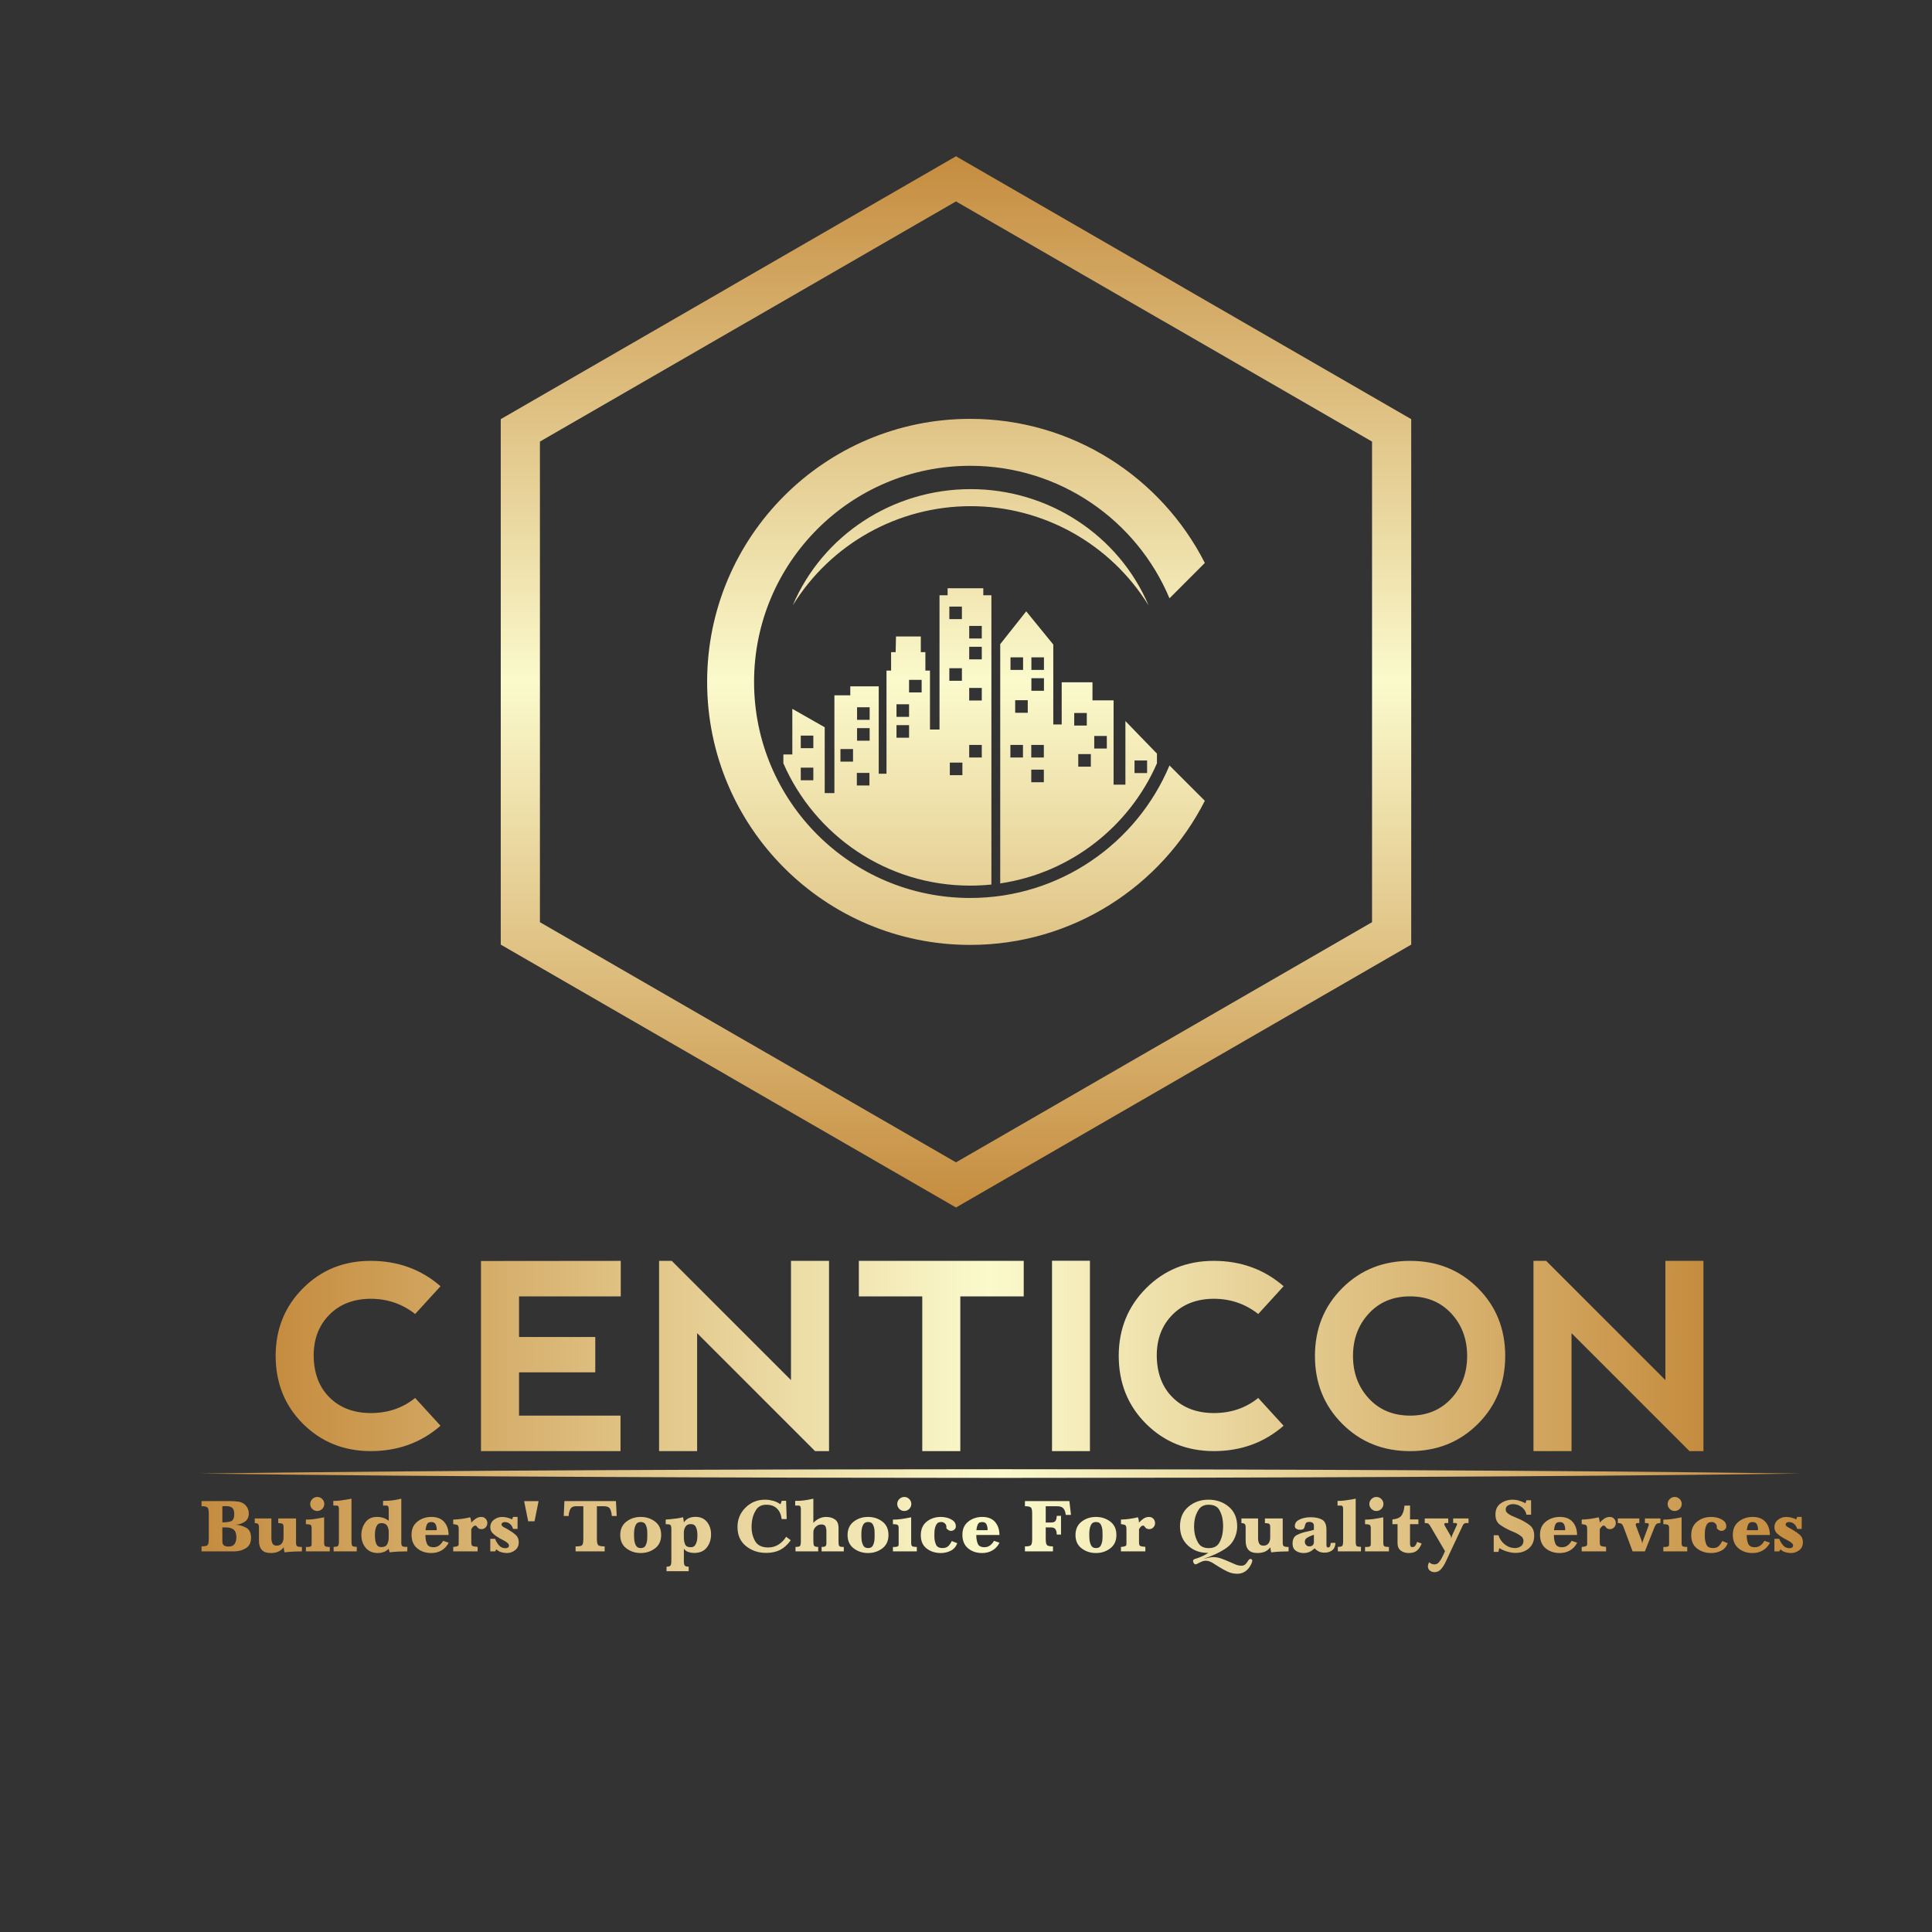 <?xml version="1.0" encoding="utf-8"?>
<!-- Generator: Adobe Illustrator 25.0.0, SVG Export Plug-In . SVG Version: 6.00 Build 0)  -->
<svg version="1.1" id="Layer_1" xmlns="http://www.w3.org/2000/svg" xmlns:xlink="http://www.w3.org/1999/xlink" x="0px" y="0px"
	 viewBox="0 0 2000 2000" style="enable-background:new 0 0 2000 2000;" xml:space="preserve">
<rect x="0" y="0" width="2000" height="2000" fill="#333333" stroke="none"/>
<style type="text/css">
	.st0{clip-path:url(#SVGID_2_);fill:url(#SVGID_3_);}
	.st1{fill:url(#SVGID_4_);}
	.st2{fill:url(#SVGID_5_);}
	.st3{fill:url(#SVGID_6_);}
</style>
<g>
	<g>
		<defs>
			<path id="SVGID_1_" d="M1204.98,332.84L989.63,208.51L774.28,332.84h-0.08L558.93,457.12v248.76v248.77l215.27,124.28h0.08
				l215.35,124.33l215.35-124.33h0.08l215.27-124.28V705.89V457.12l-215.27-124.29H1204.98z M841.96,761.49v13.02h-13.01v-13.02
				H841.96z M900.25,732.16v13.01h-13.02v-13.01H900.25z M900.25,753.77v13.02h-13.02v-13.02H900.25z M883.05,775.39v13.02h-13.02
				v-13.02H883.05z M900.03,800.1v13.01h-13.02V800.1H900.03z M941.06,742.08h-13.01v-13.02h13.01V742.08z M941.06,763.7h-13.01
				v-13.02h13.01V763.7z M954.08,716.82h-13.02V703.8h13.02V716.82z M1016.34,660.96h-13.02v-13.02h13.02V660.96z M995.77,640.93
				h-13.02v-13.01h13.02V640.93z M1016.34,682.58h-13.02v-13.01h13.02V682.58z M995.77,704.75h-13.02v-13.01h13.02V704.75z
				 M1016.34,725.16h-13.02v-13.02h13.02V725.16z M1016.34,784.17h-13.02v-13.02h13.02V784.17z M996.27,802.47h-13.02v-13.02h13.02
				V802.47z M841.96,794.69v13.02h-13.01v-13.02H841.96z M810.94,790.2c32.54,74.51,106.86,126.6,193.36,126.6
				c7.43,0,14.76-0.39,21.99-1.14V792.54v-55.75V616.22h-8.38v-7.28h-36.95v7.28h-8.38V755.2h-9.88v-61.03h-4.74v-19.08h-4.74
				v-16.21h-25.7l-0.33,16.21h-4.74v19.08h-4.74v106.77h-8.05V710.5h-29.45v9.27h-16.44v101.25h-10.03v-68.16l-33.53-19.08v47.21
				h-9.27V790.2z M1197.67,893.25c-0.88,0.33-1.76,0.65-2.64,0.97C1195.91,893.89,1196.79,893.58,1197.67,893.25z M820.64,626.7
				c39.44-63.84,109.13-102.72,184.17-102.72c75.04,0,144.73,38.87,184.18,102.72c-31-72.89-103.64-120.36-184.18-120.36
				C924.27,506.34,851.63,553.81,820.64,626.7z M1067.69,715.12V702.1h13.01v13.02H1067.69z M1059.09,693.5h-13.03v-13.02h13.03
				V693.5z M1050.92,737.84v-13.01h13.01v13.01H1050.92z M1112.03,751.07v-13.01h13.01v13.01H1112.03z M1132.76,774.9v-13.02h13.01
				v13.02H1132.76z M1116.22,793.65v-13.02h13.01v13.02H1116.22z M1067.57,784.17v-13.02h13.02v13.02H1067.57z M1045.96,784.17
				v-13.02h13.01v13.02H1045.96z M1174.45,800.27v-13.01h13.02v13.01H1174.45z M1067.57,809.76v-13.02h13.02v13.02H1067.57z
				 M1067.69,693.5v-13.02h13.01v13.02H1067.69z M1035.42,914.51c72.93-10.78,133.69-58.9,162.25-124.32v-10.05l-32.65-33.7v65.84
				h-12.24v-87.25h-21.85v-18.75h-31.86v43.68h-8.71v-82.73l-28.02-34.4l-26.91,33.97v69.99v55.75V914.51z M1210.66,619.37
				l36.58-36.6c-44.95-88.51-136.86-149.17-242.94-149.17c-150.38,0-272.28,121.91-272.28,272.28
				c0,150.38,121.91,272.28,272.28,272.28c106.08,0,197.99-60.65,242.94-149.18l-36.58-36.58
				c-33.83,80.58-113.48,137.18-206.35,137.18c-123.54,0-223.7-100.15-223.7-223.69c0-123.54,100.15-223.69,223.7-223.69
				C1097.18,482.19,1176.83,538.79,1210.66,619.37z M999.77,167.63l225.49,130.19l-0.02,0.03L1450.67,428l10.22,5.9v11.61v260.37
				v260.38v11.61l-10.22,5.9l-225.43,130.15l0.02,0.03l-225.49,130.19l-10.14,5.86l-10.14-5.86L754,1113.96l0.02-0.03L528.59,983.77
				l-10.22-5.9v-11.61V705.89V445.51V433.9l10.22-5.9l225.43-130.15l-0.02-0.03l225.49-130.19l10.14-5.86L999.77,167.63z"/>
		</defs>
		<clipPath id="SVGID_2_">
			<use xlink:href="#SVGID_1_"  style="overflow:visible;"/>
		</clipPath>
		<linearGradient id="SVGID_3_" gradientUnits="userSpaceOnUse" x1="989.63" y1="161.774" x2="989.63" y2="1250">
			<stop  offset="0" style="stop-color:#C58C3F"/>
			<stop  offset="0.5" style="stop-color:#FBFACC"/>
			<stop  offset="1" style="stop-color:#C58C3E"/>
		</linearGradient>
		<rect x="518.37" y="161.77" class="st0" width="942.53" height="1088.23"/>
	</g>
	<linearGradient id="SVGID_4_" gradientUnits="userSpaceOnUse" x1="285.344" y1="1403.661" x2="1763.401" y2="1403.661">
		<stop  offset="0" style="stop-color:#C58C3F"/>
		<stop  offset="0.5" style="stop-color:#FBFACC"/>
		<stop  offset="1" style="stop-color:#C58C3E"/>
	</linearGradient>
	<path class="st1" d="M313.64,1473.91c-18.86-18.78-28.3-42.3-28.3-70.58c0.09-27.66,9.54-50.92,28.36-69.79
		c18.82-18.86,42.15-28.3,69.98-28.3c28.1,0,52.21,8.75,72.35,26.26l-26.26,28.75c-13.39-10.5-28.75-15.76-46.09-15.76
		c-17.68,0.09-31.93,5.6-42.74,16.54c-10.81,10.94-16.22,24.95-16.22,42.02c0.09,18.3,5.56,32.83,16.41,43.59
		c10.85,10.77,25.12,16.15,42.8,16.15c17.68,0,32.96-5.21,45.82-15.62l26.26,28.76c-20.05,17.51-44.16,26.26-72.35,26.26
		C355.85,1502.12,332.5,1492.68,313.64,1473.91z M497.92,1502.2v-196.82l144.69-0.13v36.76h-105.3v42.02h78.91v36.63h-78.91v44.77
		h105.04v36.76H497.92z M682.27,1502.2v-196.95h13.13l123.42,123.42v-123.42h39.39v196.95h-14.44l-122.11-122.11v122.11H682.27z
		 M1059.76,1305.25v36.76h-65.65v160.19h-39.39v-160.19h-65.65v-36.76H1059.76z M1089.04,1305.12h39.26v197.08h-39.26V1305.12z
		 M1186.4,1473.91c-18.86-18.78-28.3-42.3-28.3-70.58c0.09-27.66,9.54-50.92,28.36-69.79c18.82-18.86,42.15-28.3,69.98-28.3
		c28.1,0,52.21,8.75,72.35,26.26l-26.26,28.75c-13.39-10.5-28.75-15.76-46.09-15.76c-17.68,0.09-31.93,5.6-42.74,16.54
		c-10.81,10.94-16.22,24.95-16.22,42.02c0.09,18.3,5.56,32.83,16.41,43.59c10.85,10.77,25.12,16.15,42.8,16.15
		c17.68,0,32.96-5.21,45.82-15.62l26.26,28.76c-20.05,17.51-44.16,26.26-72.35,26.26
		C1228.61,1502.12,1205.26,1492.68,1186.4,1473.91z M1389.46,1473.91c-18.82-18.86-28.23-42.26-28.23-70.18
		c0-28.01,9.41-51.42,28.23-70.25c18.82-18.82,42.23-28.23,70.25-28.23c28.01,0,51.42,9.41,70.25,28.23
		c18.82,18.82,28.23,42.24,28.23,70.25c0,28.01-9.41,51.43-28.23,70.25c-18.82,18.82-42.24,28.23-70.25,28.23
		C1431.69,1502.2,1408.27,1492.77,1389.46,1473.91z M1459.83,1465.44c17.42,0,31.6-5.91,42.54-17.73
		c10.94-11.82,16.41-26.48,16.41-43.99c0-17.51-5.47-32.17-16.41-43.99c-10.94-11.82-25.21-17.73-42.8-17.73
		c-17.42,0-31.6,5.91-42.54,17.73c-10.94,11.82-16.41,26.48-16.41,43.99c0,17.51,5.47,32.17,16.41,43.99
		C1427.97,1459.53,1442.24,1465.44,1459.83,1465.44z M1587.46,1502.2v-196.95h13.13l123.42,123.42v-123.42h39.39v196.95h-14.44
		l-122.11-122.11v122.11H1587.46z"/>
	<linearGradient id="SVGID_5_" gradientUnits="userSpaceOnUse" x1="208.64" y1="1589.399" x2="1866.355" y2="1589.399">
		<stop  offset="0" style="stop-color:#C58C3F"/>
		<stop  offset="0.5" style="stop-color:#FBFACC"/>
		<stop  offset="1" style="stop-color:#C58C3E"/>
	</linearGradient>
	<path class="st2" d="M243.35,1578.36c4.32,0.26,8.15,1.31,11.5,3.16c3.35,1.85,5.03,5.29,5.03,10.33c0,5.04-1.78,8.66-5.34,10.84
		c-3.56,2.18-7.58,3.28-12.05,3.28h-33.85v-5.23c3.38,0.05,5.47-0.39,6.28-1.33c0.81-0.94,1.21-3.04,1.21-6.32v-26.13
		c0-3.22-0.4-5.32-1.21-6.28c-0.81-0.96-2.9-1.44-6.28-1.44v-5.3h28.55h2.03c0.62,0.05,1.25,0.08,1.87,0.08s1.27,0.03,1.95,0.08
		c1.25,0.05,2.51,0.18,3.78,0.39c1.27,0.21,2.48,0.57,3.63,1.09c2.13,0.94,3.85,2.42,5.15,4.45c1.3,2.03,1.95,4.21,1.95,6.55
		c0,4.06-1.47,7.02-4.41,8.89c-2.94,1.87-6.2,2.86-9.79,2.96V1578.36z M239.02,1574.85c2.31-0.78,3.47-3.3,3.47-7.57
		c0-2.91-0.65-4.99-1.95-6.24c-1.3-1.25-3.38-1.87-6.24-1.87c-0.36,0-0.72,0-1.05,0c-0.34,0-0.66,0-0.97,0
		c-0.36,0-0.72,0.01-1.05,0.04c-0.34,0.03-0.69,0.04-1.05,0.04v16.69C233.76,1576,236.71,1575.63,239.02,1574.85z M230.17,1595.37
		c0,2.13,0.55,3.6,1.64,4.41c1.09,0.81,2.68,1.21,4.76,1.21c3.02,0,5.12-0.91,6.32-2.74c1.2-1.83,1.79-4.1,1.79-6.81
		c0-3.76-0.92-6.41-2.77-7.95c-1.85-1.54-4.56-2.31-8.15-2.31h-3.59V1595.37z M303.53,1606.21c-2.99,0.16-5.97,0.42-8.93,0.78
		c-0.16-0.47-0.27-0.91-0.35-1.33c-0.08-0.42-0.17-0.83-0.27-1.25c-0.05-0.42-0.1-0.84-0.16-1.29c-0.05-0.44-0.08-0.9-0.08-1.37
		c-1.77,2.18-3.74,3.72-5.93,4.6c-2.18,0.88-4.65,1.33-7.41,1.33c-4.32,0-7.45-1.08-9.4-3.24c-1.95-2.16-2.92-5.34-2.92-9.55v-13.96
		c0-1.61-0.31-2.72-0.94-3.31s-1.77-0.9-3.43-0.9v-4.84h17.24v20.26c0,0.21,0,0.38,0,0.51c0,0.13,0,0.25,0,0.35
		c0.05,1.77,0.44,3.39,1.17,4.85c0.73,1.46,2.16,2.19,4.29,2.19c2.44,0,4.24-0.81,5.38-2.42c1.14-1.61,1.72-3.54,1.72-5.77v-11.23
		c0-1.87-0.48-2.99-1.44-3.35c-0.96-0.36-2.3-0.55-4.02-0.55v-4.84h18.41v25.18c0,1.88,0.39,3.06,1.17,3.56
		c0.78,0.49,1.92,0.74,3.43,0.74h1.48v4.6C309.52,1605.97,306.52,1606.05,303.53,1606.21z M335.54,1570.64v26.52
		c0,1.87,0.35,3.03,1.05,3.47c0.7,0.44,1.94,0.69,3.71,0.74h1.09v4.6h-24.73v-4.6h0.94c0.1,0.05,0.21,0.08,0.31,0.08
		c0.1,0,0.21,0,0.31,0c0.1,0,0.23,0,0.39,0c0.16,0,0.29-0.03,0.39-0.08c0.88,0,1.7-0.16,2.46-0.47c0.75-0.31,1.13-1.02,1.13-2.11
		v-16.83c0-2.09-0.53-3.3-1.6-3.64c-1.07-0.34-2.51-0.51-4.33-0.51v-4.76c1.35,0.05,2.7,0.03,4.06-0.08c1.35-0.1,2.7-0.23,4.06-0.39
		c1.82-0.26,3.63-0.55,5.42-0.86c1.79-0.31,3.57-0.65,5.34-1.01V1570.64z M323.3,1562.06c-1.46-1.46-2.18-3.17-2.18-5.15
		c0-1.98,0.73-3.68,2.18-5.11c1.46-1.43,3.17-2.15,5.15-2.15c1.98,0,3.68,0.72,5.11,2.15c1.43,1.43,2.15,3.13,2.15,5.11
		c0,1.95-0.72,3.65-2.15,5.09c-1.43,1.44-3.13,2.16-5.11,2.16C326.47,1564.22,324.75,1563.52,323.3,1562.06z M369.32,1605.97h-23.95
		v-4.68c2.29,0.05,3.77-0.26,4.45-0.94c0.68-0.67,1.01-2.13,1.01-4.37v-0.47v-31.98v-1.4c0-0.05,0-0.1,0-0.16
		c0-0.83-0.14-1.61-0.43-2.34c-0.29-0.73-0.98-1.09-2.07-1.09h-3.28v-4.84c2.39,0.05,4.76-0.06,7.1-0.35
		c2.34-0.29,4.68-0.64,7.02-1.05c0.78-0.16,1.56-0.3,2.34-0.43c0.78-0.13,1.56-0.27,2.34-0.43v44c0,2.6,0.29,4.22,0.86,4.87
		c0.57,0.65,2.11,0.97,4.6,0.97V1605.97z M421.66,1605.97h-0.7l-8.97,0.23c-0.73,0.05-1.44,0.1-2.15,0.16s-1.42,0.1-2.15,0.16
		c-0.73,0.05-1.44,0.12-2.15,0.2c-0.7,0.08-1.42,0.17-2.15,0.27c-0.1-0.31-0.21-0.61-0.31-0.9c-0.1-0.29-0.21-0.61-0.31-0.98
		c-0.05-0.31-0.12-0.62-0.19-0.94c-0.08-0.31-0.14-0.62-0.19-0.94c-1.46,1.56-3.17,2.69-5.15,3.39c-1.98,0.7-4.03,1.05-6.16,1.05
		c-5.36,0-9.53-1.79-12.52-5.38c-2.99-3.59-4.48-7.98-4.48-13.18c0-4.89,1.36-9.24,4.09-13.07s6.77-5.73,12.13-5.73
		c2.24,0,4.38,0.33,6.44,0.98c2.05,0.65,3.94,1.68,5.66,3.08v-10.45v-1.48c0-0.05,0-0.1,0-0.16c0-0.94-0.14-1.79-0.43-2.57
		c-0.29-0.78-0.98-1.17-2.07-1.17h-3.35v-4.84c3.22,0.05,6.41-0.12,9.55-0.51c3.15-0.39,6.25-0.98,9.32-1.76v45.63
		c0,1.87,0.38,3.05,1.13,3.55c0.75,0.49,1.88,0.74,3.39,0.74l1.72-0.08V1605.97z M402.39,1591.47v-5.85c0-2.39-0.56-4.47-1.68-6.24
		c-1.12-1.77-3.06-2.65-5.81-2.65c-2.18,0-3.74,0.81-4.68,2.42c-0.94,1.61-1.53,3.38-1.79,5.3c-0.16,0.78-0.25,1.55-0.27,2.3
		c-0.03,0.75-0.04,1.44-0.04,2.07c0,0.68,0.01,1.42,0.04,2.22c0.03,0.81,0.09,1.62,0.2,2.46c0.21,2.03,0.75,3.88,1.64,5.54
		c0.88,1.67,2.47,2.5,4.76,2.5c3.12,0,5.17-1.03,6.16-3.08c0.99-2.05,1.48-4.35,1.48-6.9V1591.47z M458.71,1595.05l5.77,1.95
		c-1.82,3.54-4.29,6.2-7.41,8c-3.12,1.79-6.66,2.69-10.61,2.69c-5.82,0-10.69-1.63-14.59-4.88s-5.85-7.94-5.85-14.08
		c0-5.88,2.04-10.41,6.12-13.61c4.08-3.2,8.9-4.8,14.47-4.8c5.77,0,10.17,1.72,13.18,5.15c3.02,3.43,4.55,7.96,4.6,13.57h-23.95
		c0,0.26,0,0.49,0,0.7s0,0.41,0,0.62c0.05,2.84,0.57,5.44,1.56,7.79c0.99,2.35,3.28,3.53,6.86,3.53c2.24,0,4.19-0.64,5.85-1.91
		c1.66-1.27,2.99-2.82,3.98-4.64V1595.05z M452,1583.9c0-0.05,0.03-0.1,0.08-0.16c0-0.1,0-0.18,0-0.23c0-0.05,0-0.1,0-0.16
		c0-0.1,0-0.21,0-0.31c0-0.1,0-0.21,0-0.31c-0.05-1.77-0.46-3.39-1.21-4.88c-0.75-1.48-2.2-2.22-4.33-2.22
		c-2.29,0-3.78,0.75-4.48,2.24c-0.7,1.49-1.16,3.12-1.37,4.87c-0.05,0.26-0.09,0.49-0.12,0.7c-0.03,0.21-0.04,0.41-0.04,0.62H452
		C452,1584.01,452,1583.95,452,1583.9z M486.71,1570.64c0.36,0.88,0.64,1.79,0.82,2.73c0.18,0.94,0.3,1.87,0.35,2.81
		c1.3-1.51,2.83-2.86,4.6-4.06c1.77-1.2,3.69-1.79,5.77-1.79c1.82,0,3.31,0.62,4.48,1.87s1.75,2.76,1.75,4.52
		c0,1.61-0.52,3.02-1.56,4.21c-1.04,1.2-2.37,1.87-3.98,2.03c-0.16,0-0.3,0-0.43,0c-0.13,0-0.27,0-0.43,0
		c-0.68-0.05-1.34-0.2-1.99-0.43c-0.65-0.23-1.18-0.64-1.6-1.21c-0.1-0.1-0.19-0.22-0.27-0.35c-0.08-0.13-0.17-0.25-0.27-0.35
		c-0.26-0.31-0.53-0.61-0.82-0.9c-0.29-0.29-0.64-0.43-1.05-0.43c-0.73,0-1.39,0.27-1.99,0.82c-0.6,0.55-1.11,1.16-1.52,1.83
		c-0.16,0.21-0.29,0.4-0.39,0.58c-0.1,0.18-0.21,0.38-0.31,0.59v13.57c0,2.03,0.39,3.24,1.17,3.63c0.78,0.39,1.74,0.64,2.89,0.74
		c0.05,0,0.1,0,0.16,0c0.42,0,0.82,0.03,1.21,0.08c0.39,0.05,0.77,0.13,1.13,0.23v4.6h-25.27v-4.6c0.26,0,0.52-0.03,0.78-0.08
		c0.26-0.05,0.55-0.08,0.86-0.08c0.1,0,0.19-0.01,0.27-0.04c0.08-0.03,0.17-0.04,0.27-0.04c0.88-0.1,1.69-0.33,2.42-0.66
		c0.73-0.34,1.09-1.06,1.09-2.15v-0.16v-1.88v-13.3c0-2.14-0.34-3.47-1.01-3.99c-0.68-0.52-1.82-0.86-3.43-1.02
		c-0.21-0.05-0.42-0.09-0.62-0.12c-0.21-0.03-0.42-0.04-0.62-0.04v-4.77c2.96-0.05,5.91-0.29,8.85-0.7c2.94-0.42,5.84-0.96,8.7-1.64
		V1570.64z M535.77,1582.73h-4.68c-0.52-2.03-1.53-3.72-3.04-5.07c-1.51-1.35-3.38-2.03-5.62-2.03c-0.16,0-0.33,0.01-0.51,0.04
		c-0.18,0.03-0.35,0.07-0.51,0.12c-0.57,0.16-1.09,0.42-1.56,0.78c-0.47,0.36-0.7,0.86-0.7,1.48c0,0.73,0.29,1.34,0.86,1.83
		c0.57,0.5,1.2,0.92,1.87,1.29c0.31,0.16,0.61,0.3,0.9,0.43c0.29,0.13,0.56,0.27,0.82,0.43c0.26,0.16,0.52,0.31,0.78,0.47
		c0.26,0.16,0.52,0.29,0.78,0.39c0.26,0.21,0.55,0.39,0.86,0.55s0.62,0.34,0.94,0.55c2.5,1.4,4.8,3.04,6.9,4.91s3.16,4.45,3.16,7.72
		c0,3.33-1.18,5.97-3.55,7.92c-2.37,1.95-5.14,3-8.31,3.16c-2.08,0-4.11-0.27-6.08-0.82c-1.98-0.55-3.72-1.55-5.23-3l-1.33,2.11
		h-4.99v-13.03h4.99c0.88,2.45,2.2,4.68,3.94,6.71c1.74,2.03,4.02,3.04,6.83,3.04c0.88,0,1.7-0.22,2.46-0.66
		c0.75-0.44,1.13-1.16,1.13-2.14c0-0.78-0.35-1.52-1.05-2.22c-0.7-0.7-1.6-1.39-2.69-2.07c-0.83-0.52-1.77-1.04-2.81-1.56
		c-1.04-0.52-2.08-1.07-3.12-1.64c-2.44-1.35-4.67-2.92-6.67-4.72c-2-1.79-3-4.04-3-6.75c0-3.22,1.26-5.8,3.78-7.72
		c2.52-1.92,5.29-2.89,8.31-2.89c1.82,0,3.63,0.22,5.42,0.66c1.79,0.44,3.5,1.05,5.11,1.83l0.94-2.57h4.68V1582.73z M546.77,1574.85
		l-4.21-20.9h14.98l-4.21,20.9H546.77z M638.42,1569.31h-5.07c-0.21-2.86-0.79-5.25-1.75-7.18c-0.96-1.92-3.13-2.89-6.51-2.89h-7.18
		v33.79c0,3.53,0.47,5.71,1.4,6.54c0.94,0.83,3.15,1.25,6.63,1.25v5.15h-30.11v-5.15c3.54,0.05,5.76-0.34,6.67-1.17
		c0.91-0.83,1.36-2.99,1.36-6.47v-33.93h-7.96c-2.7,0.05-4.52,1.01-5.46,2.86c-0.94,1.86-1.51,3.9-1.72,6.12
		c0,0.21-0.01,0.4-0.04,0.58c-0.03,0.18-0.04,0.37-0.04,0.58l-5.07-0.08l0.7-15.37h53.35L638.42,1569.31z M684.44,1588.97
		c0,6.03-2.12,10.66-6.36,13.88c-4.24,3.22-9.17,4.84-14.78,4.84c-5.62,0-10.56-1.6-14.82-4.8c-4.26-3.2-6.4-7.79-6.4-13.77
		c0-6.03,2.11-10.67,6.32-13.92c4.21-3.25,9.15-4.88,14.82-4.88c5.72,0,10.69,1.6,14.9,4.8c4.21,3.2,6.32,7.84,6.32,13.92V1588.97z
		 M670.04,1586.44c-0.03-0.86-0.07-1.73-0.12-2.61c-0.21-2.08-0.77-3.98-1.68-5.69c-0.91-1.72-2.54-2.57-4.88-2.57
		c-2.39,0-4.07,0.88-5.03,2.65c-0.96,1.77-1.55,3.72-1.75,5.85c-0.1,0.83-0.17,1.65-0.19,2.46c-0.03,0.81-0.04,1.57-0.04,2.3
		c0,0.73,0.01,1.55,0.04,2.46c0.03,0.91,0.09,1.81,0.19,2.69c0.21,2.13,0.78,4.09,1.72,5.89s2.63,2.69,5.07,2.69
		c2.39,0,4.03-0.88,4.91-2.65c0.88-1.77,1.43-3.69,1.64-5.77c0.05-0.78,0.09-1.53,0.12-2.26c0.03-0.73,0.04-1.43,0.04-2.11v-1.01
		C670.08,1588.06,670.07,1587.29,670.04,1586.44z M707.06,1570.56c0.1,0.36,0.18,0.69,0.23,0.98c0.05,0.29,0.1,0.58,0.16,0.9
		c0.16,0.57,0.27,1.16,0.35,1.75c0.08,0.6,0.12,1.21,0.12,1.83c1.46-2.13,3.2-3.63,5.23-4.48c2.03-0.86,4.29-1.29,6.79-1.29
		c5.2,0,9.19,1.77,11.97,5.3c2.78,3.54,4.17,7.8,4.17,12.79c0,5.36-1.47,9.91-4.41,13.65c-2.94,3.74-7.29,5.62-13.06,5.62
		c-0.1,0-0.19,0-0.27,0s-0.17,0-0.27,0c-1.92-0.05-3.8-0.39-5.62-1.01c-1.82-0.62-3.33-1.74-4.52-3.35v12.79
		c0,2.24,0.29,3.76,0.86,4.56c0.57,0.81,1.95,1.21,4.13,1.21v4.68h-22.93v-4.68c2.24,0,3.63-0.43,4.17-1.29
		c0.55-0.86,0.82-2.35,0.82-4.49v-33.23c0-2.39-0.4-3.82-1.21-4.29c-0.81-0.47-2.35-0.7-4.64-0.7v-4.76
		c0.78-0.05,1.57-0.12,2.38-0.2c0.81-0.08,1.6-0.14,2.38-0.19c2.18-0.21,4.38-0.46,6.59-0.74c2.21-0.29,4.41-0.71,6.59-1.29V1570.56
		z M707.91,1586.4v5.15c0,2.6,0.42,4.94,1.25,7.02c0.83,2.08,2.83,3.12,6.01,3.12c2.13,0,3.67-0.79,4.6-2.38
		c0.94-1.59,1.56-3.32,1.87-5.19c0.1-0.78,0.18-1.56,0.23-2.34c0.05-0.78,0.08-1.48,0.08-2.11c0-0.57-0.01-1.14-0.04-1.72
		c-0.03-0.57-0.07-1.17-0.12-1.79c-0.16-2.08-0.69-4-1.6-5.77c-0.91-1.77-2.64-2.65-5.19-2.65c-2.5,0-4.3,0.91-5.42,2.73
		c-1.12,1.82-1.68,3.82-1.68,6.01V1586.4z M814.38,1572.51h-5.23c-0.52-4.63-2.13-8.25-4.84-10.88c-2.7-2.62-6.37-3.94-11-3.94
		c-4.79,0-8.29,1.73-10.53,5.19c-2.24,3.46-3.67,7.27-4.29,11.43c-0.16,1.09-0.27,2.17-0.35,3.24c-0.08,1.07-0.12,2.09-0.12,3.08
		c0,5.67,1.26,10.63,3.78,14.9c2.52,4.26,7.01,6.4,13.46,6.4c4,0,7.58-1.01,10.73-3.04c3.15-2.03,5.76-4.71,7.84-8.03l4.76,3.59
		c-3.28,4.58-6.93,7.9-10.96,9.98c-4.03,2.08-8.88,3.12-14.55,3.12c-8.06,0-15.01-2.35-20.86-7.06c-5.85-4.71-8.77-11.3-8.77-19.77
		c0-7.9,2.77-14.59,8.31-20.05c5.54-5.46,12.23-8.19,20.09-8.19c0.21,0,0.4,0,0.58,0c0.18,0,0.35,0,0.51,0
		c2.65,0.1,5.25,0.52,7.8,1.25c2.55,0.73,4.89,1.87,7.02,3.43c0.36-0.52,0.66-1.08,0.9-1.68c0.23-0.6,0.4-1.21,0.51-1.83l4.6-0.08
		L814.38,1572.51z M847.92,1572.01c2.29-1.12,4.71-1.68,7.25-1.68c3.69,0,6.76,0.87,9.2,2.61c2.44,1.74,3.67,4.62,3.67,8.62v13.96
		c0,2.24,0.18,3.77,0.55,4.6c0.36,0.83,1.66,1.25,3.9,1.25h1.01v4.6H850.5v-4.6c1.72,0.05,2.98-0.16,3.78-0.63
		c0.81-0.47,1.21-1.56,1.21-3.29v-1.88v-10.33c0-1.93-0.3-3.6-0.9-5.01c-0.6-1.41-2.07-2.11-4.41-2.11c-2.13,0-4.03,0.81-5.69,2.42
		c-1.66,1.61-2.5,3.48-2.5,5.62v9.36c0,2.24,0.25,3.77,0.74,4.6c0.49,0.83,1.91,1.25,4.25,1.25v4.6h-23.48v-4.6
		c2.5,0.05,4.04-0.3,4.64-1.05c0.6-0.76,0.9-2.31,0.9-4.65v-31.96v-1.41c0-0.05,0-0.1,0-0.16c0-0.88-0.14-1.71-0.43-2.46
		c-0.29-0.75-1-1.13-2.15-1.13h-3.28v-4.84c3.17,0.05,6.33-0.13,9.48-0.55c3.15-0.42,6.25-0.99,9.32-1.72v25.04
		C843.66,1574.62,845.63,1573.12,847.92,1572.01z M919.76,1588.97c0,6.03-2.12,10.66-6.36,13.88c-4.24,3.22-9.17,4.84-14.78,4.84
		c-5.62,0-10.56-1.6-14.82-4.8c-4.26-3.2-6.4-7.79-6.4-13.77c0-6.03,2.11-10.67,6.32-13.92c4.21-3.25,9.15-4.88,14.82-4.88
		c5.72,0,10.69,1.6,14.9,4.8c4.21,3.2,6.32,7.84,6.32,13.92V1588.97z M905.37,1586.44c-0.03-0.86-0.07-1.73-0.12-2.61
		c-0.21-2.08-0.77-3.98-1.68-5.69c-0.91-1.72-2.54-2.57-4.88-2.57c-2.39,0-4.07,0.88-5.03,2.65c-0.96,1.77-1.55,3.72-1.75,5.85
		c-0.1,0.83-0.17,1.65-0.19,2.46c-0.03,0.81-0.04,1.57-0.04,2.3c0,0.73,0.01,1.55,0.04,2.46c0.03,0.91,0.09,1.81,0.19,2.69
		c0.21,2.13,0.78,4.09,1.72,5.89s2.63,2.69,5.07,2.69c2.39,0,4.03-0.88,4.91-2.65c0.88-1.77,1.43-3.69,1.64-5.77
		c0.05-0.78,0.09-1.53,0.12-2.26c0.03-0.73,0.04-1.43,0.04-2.11v-1.01C905.41,1588.06,905.39,1587.29,905.37,1586.44z
		 M943.24,1570.64v26.52c0,1.87,0.35,3.03,1.05,3.47c0.7,0.44,1.94,0.69,3.71,0.74h1.09v4.6h-24.73v-4.6h0.94
		c0.1,0.05,0.21,0.08,0.31,0.08c0.1,0,0.21,0,0.31,0c0.1,0,0.23,0,0.39,0c0.16,0,0.29-0.03,0.39-0.08c0.88,0,1.7-0.16,2.46-0.47
		c0.75-0.31,1.13-1.02,1.13-2.11v-16.83c0-2.09-0.53-3.3-1.6-3.64c-1.07-0.34-2.51-0.51-4.33-0.51v-4.76
		c1.35,0.05,2.7,0.03,4.06-0.08c1.35-0.1,2.7-0.23,4.06-0.39c1.82-0.26,3.63-0.55,5.42-0.86c1.79-0.31,3.57-0.65,5.34-1.01V1570.64z
		 M930.99,1562.06c-1.46-1.46-2.18-3.17-2.18-5.15c0-1.98,0.73-3.68,2.18-5.11c1.46-1.43,3.17-2.15,5.15-2.15
		c1.98,0,3.68,0.72,5.11,2.15c1.43,1.43,2.15,3.13,2.15,5.11c0,1.95-0.72,3.65-2.15,5.09c-1.43,1.44-3.13,2.16-5.11,2.16
		C934.16,1564.22,932.45,1563.52,930.99,1562.06z M984.19,1605.31c-3.17,1.59-6.6,2.38-10.3,2.38c-5.67,0-10.53-1.55-14.59-4.64
		c-4.06-3.09-6.08-7.68-6.08-13.77c0-6.13,2.03-10.83,6.08-14.08c4.06-3.25,8.97-4.88,14.74-4.88c0.83,0,1.72,0.05,2.65,0.16
		c0.94,0.11,1.9,0.26,2.89,0.47c2.44,0.57,4.71,1.57,6.79,3c2.08,1.43,3.12,3.5,3.12,6.2c0,1.3-0.51,2.39-1.52,3.28
		c-1.01,0.88-2.15,1.33-3.39,1.33c-1.09,0-2.04-0.27-2.85-0.82c-0.81-0.55-1.52-1.23-2.15-2.07c0.05-0.21,0.09-0.4,0.12-0.58
		c0.03-0.18,0.04-0.35,0.04-0.51c0-1.51-0.53-2.75-1.6-3.74c-1.07-0.99-2.35-1.48-3.86-1.48c-2.34,0-3.99,0.87-4.95,2.61
		c-0.96,1.74-1.57,3.65-1.83,5.73c-0.1,0.94-0.17,1.87-0.2,2.81c-0.03,0.94-0.04,1.77-0.04,2.5c0,0.31,0,0.65,0,1.01
		c0,0.36,0,0.7,0,1.01c0.1,2.81,0.66,5.4,1.68,7.76c1.01,2.37,3.29,3.55,6.83,3.55c2.55,0,4.52-0.69,5.93-2.07
		c1.4-1.38,2.6-3.11,3.59-5.19l5.69,2.26C989.62,1601.14,987.36,1603.73,984.19,1605.31z M1028.96,1595.05l5.77,1.95
		c-1.82,3.54-4.29,6.2-7.41,8s-6.66,2.69-10.61,2.69c-5.82,0-10.69-1.63-14.59-4.88c-3.9-3.25-5.85-7.94-5.85-14.08
		c0-5.88,2.04-10.41,6.12-13.61c4.08-3.2,8.9-4.8,14.47-4.8c5.77,0,10.17,1.72,13.18,5.15s4.55,7.96,4.6,13.57h-23.95
		c0,0.26,0,0.49,0,0.7s0,0.41,0,0.62c0.05,2.84,0.57,5.44,1.56,7.79c0.99,2.35,3.28,3.53,6.86,3.53c2.24,0,4.19-0.64,5.85-1.91
		c1.66-1.27,2.99-2.82,3.98-4.64V1595.05z M1022.25,1583.9c0-0.05,0.03-0.1,0.08-0.16c0-0.1,0-0.18,0-0.23c0-0.05,0-0.1,0-0.16
		c0-0.1,0-0.21,0-0.31c0-0.1,0-0.21,0-0.31c-0.05-1.77-0.46-3.39-1.21-4.88c-0.75-1.48-2.2-2.22-4.33-2.22
		c-2.29,0-3.78,0.75-4.48,2.24c-0.7,1.49-1.16,3.12-1.37,4.87c-0.05,0.26-0.09,0.49-0.12,0.7c-0.03,0.21-0.04,0.41-0.04,0.62h11.47
		C1022.25,1584.01,1022.25,1583.95,1022.25,1583.9z M1108.67,1568.22h-5.38c-0.31-2.86-1.11-5.07-2.38-6.63
		c-1.27-1.56-3.45-2.34-6.51-2.34h-11.86v16.85h5.15c2.55,0.05,4.21-0.52,4.99-1.72c0.78-1.2,1.2-2.91,1.25-5.15l4.45-0.08v19.42
		h-4.45c0-2.18-0.4-3.96-1.21-5.34c-0.81-1.38-2.48-2.07-5.03-2.07h-5.15v11.89c0,3.32,0.42,5.44,1.25,6.37
		c0.83,0.93,2.91,1.4,6.24,1.4v5.15h-29.02v-5.15c3.38,0.05,5.47-0.39,6.28-1.33c0.81-0.94,1.21-3.05,1.21-6.33v-26.18
		c0-3.23-0.4-5.33-1.21-6.29c-0.81-0.96-2.9-1.45-6.28-1.45v-5.3h46.02L1108.67,1568.22z M1155.71,1588.97
		c0,6.03-2.12,10.66-6.36,13.88c-4.24,3.22-9.17,4.84-14.78,4.84s-10.56-1.6-14.82-4.8s-6.4-7.79-6.4-13.77
		c0-6.03,2.11-10.67,6.32-13.92c4.21-3.25,9.15-4.88,14.82-4.88c5.72,0,10.69,1.6,14.9,4.8c4.21,3.2,6.32,7.84,6.32,13.92V1588.97z
		 M1141.32,1586.44c-0.03-0.86-0.07-1.73-0.12-2.61c-0.21-2.08-0.77-3.98-1.68-5.69c-0.91-1.72-2.54-2.57-4.88-2.57
		c-2.39,0-4.07,0.88-5.03,2.65c-0.96,1.77-1.55,3.72-1.75,5.85c-0.1,0.83-0.17,1.65-0.2,2.46c-0.03,0.81-0.04,1.57-0.04,2.3
		c0,0.73,0.01,1.55,0.04,2.46c0.03,0.91,0.09,1.81,0.2,2.69c0.21,2.13,0.78,4.09,1.72,5.89c0.94,1.79,2.62,2.69,5.07,2.69
		c2.39,0,4.03-0.88,4.91-2.65c0.88-1.77,1.43-3.69,1.64-5.77c0.05-0.78,0.09-1.53,0.12-2.26c0.03-0.73,0.04-1.43,0.04-2.11v-1.01
		C1141.35,1588.06,1141.34,1587.29,1141.32,1586.44z M1177.94,1570.64c0.36,0.88,0.64,1.79,0.82,2.73c0.18,0.94,0.3,1.87,0.35,2.81
		c1.3-1.51,2.83-2.86,4.6-4.06c1.77-1.2,3.69-1.79,5.77-1.79c1.82,0,3.31,0.62,4.48,1.87c1.17,1.25,1.76,2.76,1.76,4.52
		c0,1.61-0.52,3.02-1.56,4.21c-1.04,1.2-2.37,1.87-3.98,2.03c-0.16,0-0.3,0-0.43,0s-0.27,0-0.43,0c-0.68-0.05-1.34-0.2-1.99-0.43
		c-0.65-0.23-1.18-0.64-1.6-1.21c-0.1-0.1-0.2-0.22-0.27-0.35c-0.08-0.13-0.17-0.25-0.27-0.35c-0.26-0.31-0.53-0.61-0.82-0.9
		c-0.29-0.29-0.64-0.43-1.05-0.43c-0.73,0-1.39,0.27-1.99,0.82c-0.6,0.55-1.11,1.16-1.52,1.83c-0.16,0.21-0.29,0.4-0.39,0.58
		c-0.1,0.18-0.21,0.38-0.31,0.59v13.57c0,2.03,0.39,3.24,1.17,3.63c0.78,0.39,1.74,0.64,2.89,0.74c0.05,0,0.1,0,0.16,0
		c0.42,0,0.82,0.03,1.21,0.08c0.39,0.05,0.77,0.13,1.13,0.23v4.6h-25.27v-4.6c0.26,0,0.52-0.03,0.78-0.08
		c0.26-0.05,0.55-0.08,0.86-0.08c0.1,0,0.2-0.01,0.27-0.04c0.08-0.03,0.17-0.04,0.27-0.04c0.88-0.1,1.69-0.33,2.42-0.66
		c0.73-0.34,1.09-1.06,1.09-2.15v-0.16v-1.88v-13.3c0-2.14-0.34-3.47-1.01-3.99c-0.68-0.52-1.82-0.86-3.43-1.02
		c-0.21-0.05-0.42-0.09-0.62-0.12c-0.21-0.03-0.42-0.04-0.62-0.04v-4.77c2.96-0.05,5.91-0.29,8.85-0.7c2.94-0.42,5.84-0.96,8.7-1.64
		V1570.64z M1250.01,1607.53c-8.01,0-14.75-2.53-20.24-7.6s-8.23-11.71-8.23-19.93c0-8.53,2.87-15.25,8.62-20.16
		c5.75-4.91,12.7-7.37,20.86-7.37c8.27,0,15.29,2.44,21.06,7.33c5.77,4.89,8.66,11.67,8.66,20.36c0,0.57-0.01,1.13-0.04,1.68
		c-0.03,0.55-0.09,1.11-0.2,1.68c-0.31,2.6-0.97,5.15-1.99,7.64c-1.01,2.5-2.33,4.73-3.94,6.71c-1.77,2.13-4.15,4.13-7.14,6.01
		c-2.99,1.87-6.12,3.56-9.4,5.07c-2.13,0.99-4.21,1.87-6.24,2.65c-2.03,0.78-3.9,1.43-5.62,1.95c0.68-0.05,1.33-0.16,1.95-0.31
		s1.27-0.31,1.95-0.47c0.94-0.21,1.9-0.4,2.89-0.58c0.99-0.18,1.98-0.27,2.96-0.27c2.81,0,5.53,0.47,8.15,1.4
		c2.62,0.94,5.16,1.95,7.61,3.04c2.44,1.09,4.78,2.11,7.02,3.04c2.24,0.94,4.32,1.4,6.24,1.4c1.66,0,2.94-0.36,3.82-1.09
		c0.88-0.73,1.61-1.53,2.18-2.42c0.21-0.26,0.39-0.52,0.55-0.78c0.16-0.26,0.29-0.5,0.39-0.7c0.36-0.52,0.74-0.98,1.13-1.37
		c0.39-0.39,0.84-0.61,1.36-0.66c0.52,0,0.99,0.16,1.4,0.47c0.42,0.31,0.62,0.73,0.62,1.25c-0.05,0.47-0.14,0.96-0.27,1.48
		c-0.13,0.52-0.33,1.04-0.58,1.56c-0.26,0.62-0.56,1.22-0.9,1.79c-0.34,0.57-0.66,1.12-0.98,1.64c-0.21,0.26-0.4,0.52-0.58,0.78
		c-0.18,0.26-0.35,0.49-0.51,0.7c-1.46,1.82-3.17,3.22-5.15,4.21c-1.98,0.99-4.13,1.48-6.47,1.48c-3.59,0-6.89-0.7-9.91-2.11
		c-3.02-1.4-5.85-2.94-8.5-4.6c-2.65-1.72-5.15-3.28-7.49-4.68c-2.34-1.4-4.65-2.11-6.94-2.11c-1.14,0-2.24,0.2-3.28,0.58
		c-1.04,0.39-2.03,0.82-2.96,1.29c-0.88,0.47-1.69,0.9-2.42,1.29c-0.73,0.39-1.33,0.58-1.79,0.58c-0.57,0-1.07-0.25-1.48-0.74
		c-0.42-0.49-0.73-1.03-0.94-1.6c-0.05-0.21-0.09-0.42-0.12-0.62c-0.03-0.21-0.04-0.39-0.04-0.55c0-0.62,0.21-1.09,0.62-1.4
		c0.42-0.31,0.91-0.55,1.48-0.7c2.44-0.73,4.82-1.61,7.14-2.65c2.31-1.04,4.54-2.26,6.67-3.67L1250.01,1607.53z M1266.15,1579.92
		c0-0.73-0.01-1.51-0.04-2.34c-0.03-0.83-0.09-1.66-0.2-2.5c-0.36-4.37-1.57-8.36-3.63-11.97c-2.05-3.61-5.76-5.42-11.12-5.42
		c-4.68,0-8.12,1.7-10.33,5.11c-2.21,3.41-3.63,7.16-4.25,11.27c-0.16,1.04-0.27,2.07-0.35,3.08c-0.08,1.01-0.12,2.02-0.12,3
		c0,0.88,0.03,1.77,0.08,2.65c0.05,0.88,0.13,1.77,0.23,2.65c0.52,4.32,1.86,8.26,4.02,11.82c2.16,3.56,5.76,5.34,10.8,5.34
		c5.1,0,8.7-1.78,10.8-5.34c2.11-3.56,3.37-7.47,3.78-11.74c0.1-0.94,0.18-1.87,0.23-2.81c0.05-0.94,0.08-1.84,0.08-2.73V1579.92z
		 M1324.93,1606.21c-2.99,0.16-5.97,0.42-8.93,0.78c-0.16-0.47-0.27-0.91-0.35-1.33c-0.08-0.42-0.17-0.83-0.27-1.25
		c-0.05-0.42-0.1-0.84-0.16-1.29c-0.05-0.44-0.08-0.9-0.08-1.37c-1.77,2.18-3.74,3.72-5.93,4.6c-2.18,0.88-4.65,1.33-7.41,1.33
		c-4.32,0-7.45-1.08-9.4-3.24c-1.95-2.16-2.92-5.34-2.92-9.55v-13.96c0-1.61-0.31-2.72-0.94-3.31s-1.77-0.9-3.43-0.9v-4.84h17.24
		v20.26c0,0.21,0,0.38,0,0.51c0,0.13,0,0.25,0,0.35c0.05,1.77,0.44,3.39,1.17,4.85c0.73,1.46,2.16,2.19,4.29,2.19
		c2.44,0,4.24-0.81,5.38-2.42c1.14-1.61,1.72-3.54,1.72-5.77v-11.23c0-1.87-0.48-2.99-1.44-3.35c-0.96-0.36-2.3-0.55-4.02-0.55
		v-4.84h18.41v25.18c0,1.88,0.39,3.06,1.17,3.56c0.78,0.49,1.92,0.74,3.43,0.74h1.48v4.6
		C1330.92,1605.97,1327.92,1606.05,1324.93,1606.21z M1379.13,1604.84c-2.05,1.64-4.77,2.46-8.15,2.46c-2.08,0-3.94-0.38-5.58-1.13
		c-1.64-0.75-3.13-1.88-4.49-3.39c-0.1,0.05-0.2,0.12-0.27,0.2c-0.08,0.08-0.14,0.17-0.2,0.27c-1.61,1.46-3.28,2.56-4.99,3.32
		s-3.72,1.13-6.01,1.13c-3.07,0-5.73-0.79-8-2.38s-3.39-4.04-3.39-7.37c0-4.42,1.48-7.38,4.45-8.89c2.96-1.51,6.24-2.65,9.83-3.43
		c0.26-0.05,0.51-0.1,0.74-0.16s0.48-0.1,0.74-0.16c1.09-0.26,2.18-0.52,3.28-0.78c1.09-0.26,2.11-0.55,3.04-0.86v-4.29
		c0-1.3-0.43-2.27-1.29-2.93c-0.86-0.65-1.96-0.97-3.32-0.97c-1.92,0-3.13,0.42-3.63,1.25c-0.5,0.83-0.85,1.74-1.05,2.73
		c-0.21,1.04-0.57,1.99-1.09,2.85c-0.52,0.86-1.85,1.29-3.98,1.29c-0.16,0-0.3,0-0.43,0c-0.13,0-0.25,0-0.35,0
		c-1.09-0.1-2.11-0.43-3.04-0.98c-0.94-0.55-1.46-1.42-1.56-2.61c0-2.7,1.07-4.72,3.2-6.04c2.13-1.33,4.47-2.22,7.02-2.69
		c1.14-0.26,2.26-0.43,3.35-0.51c1.09-0.08,2.08-0.12,2.96-0.12c4.78,0,8.68,0.83,11.7,2.5c3.02,1.67,4.52,5.17,4.52,10.53v16.07
		c0,0.62,0.16,1.14,0.47,1.56c0.31,0.42,0.75,0.62,1.33,0.62c0.78,0,1.34-0.3,1.68-0.9c0.34-0.6,0.58-1.26,0.74-1.99
		c0.05-0.31,0.09-0.62,0.12-0.94c0.03-0.31,0.04-0.6,0.04-0.86l4.99-0.08C1382.32,1600.64,1381.19,1603.21,1379.13,1604.84z
		 M1359.83,1588.97c-0.1,0.05-0.23,0.08-0.39,0.08c-0.42,0.16-0.86,0.31-1.33,0.47s-0.91,0.34-1.33,0.55
		c-1.51,0.57-2.89,1.3-4.13,2.18c-1.25,0.88-1.87,2.16-1.87,3.82c0,1.3,0.44,2.42,1.33,3.35c0.88,0.94,2,1.4,3.35,1.4
		c1.46,0,2.6-0.4,3.43-1.21c0.83-0.8,1.25-1.91,1.25-3.31v-7.57C1360.04,1588.84,1359.93,1588.92,1359.83,1588.97z M1408.89,1605.97
		h-23.95v-4.68c2.29,0.05,3.77-0.26,4.45-0.94c0.67-0.67,1.01-2.13,1.01-4.37v-0.47v-31.98v-1.4c0-0.05,0-0.1,0-0.16
		c0-0.83-0.14-1.61-0.43-2.34c-0.29-0.73-0.98-1.09-2.07-1.09h-3.28v-4.84c2.39,0.05,4.76-0.06,7.1-0.35
		c2.34-0.29,4.68-0.64,7.02-1.05c0.78-0.16,1.56-0.3,2.34-0.43c0.78-0.13,1.56-0.27,2.34-0.43v44c0,2.6,0.29,4.22,0.86,4.87
		s2.11,0.97,4.6,0.97V1605.97z M1431.98,1570.64v26.52c0,1.87,0.35,3.03,1.05,3.47c0.7,0.44,1.94,0.69,3.71,0.74h1.09v4.6h-24.73
		v-4.6h0.94c0.1,0.05,0.21,0.08,0.31,0.08c0.1,0,0.21,0,0.31,0c0.1,0,0.23,0,0.39,0c0.16,0,0.29-0.03,0.39-0.08
		c0.88,0,1.7-0.16,2.46-0.47c0.75-0.31,1.13-1.02,1.13-2.11v-16.83c0-2.09-0.53-3.3-1.6-3.64c-1.07-0.34-2.51-0.51-4.33-0.51v-4.76
		c1.35,0.05,2.7,0.03,4.06-0.08c1.35-0.1,2.7-0.23,4.06-0.39c1.82-0.26,3.63-0.55,5.42-0.86c1.79-0.31,3.58-0.65,5.34-1.01V1570.64z
		 M1419.73,1562.06c-1.46-1.46-2.18-3.17-2.18-5.15c0-1.98,0.73-3.68,2.18-5.11c1.46-1.43,3.17-2.15,5.15-2.15
		c1.98,0,3.68,0.72,5.11,2.15c1.43,1.43,2.14,3.13,2.14,5.11c0,1.95-0.71,3.65-2.14,5.09c-1.43,1.44-3.13,2.16-5.11,2.16
		C1422.9,1564.22,1421.19,1563.52,1419.73,1562.06z M1459.67,1572.9h8.66v4.91h-8.66v20.05c0,0.94,0.13,1.78,0.39,2.54
		c0.26,0.75,0.94,1.13,2.03,1.13c1.2,0,2.13-0.42,2.81-1.25c0.68-0.83,1.2-1.74,1.56-2.73c0.1-0.26,0.19-0.51,0.27-0.74
		s0.14-0.45,0.2-0.66l4.76,1.72c-1.25,3.23-2.89,5.67-4.91,7.33c-2.03,1.66-4.81,2.5-8.35,2.5c-3.33,0-6.11-0.85-8.35-2.54
		c-2.24-1.69-3.35-4.3-3.35-7.84v-19.5h-5.3v-4.91c4.73-0.42,7.9-1.82,9.52-4.21c1.61-2.39,2.6-5.75,2.96-10.06l5.77-0.08V1572.9z
		 M1520.2,1576.65c-0.16,0.05-0.31,0.08-0.47,0.08c-0.16,0-0.31-0.03-0.47-0.08c-0.21,0-0.39,0-0.55,0c-0.16,0-0.31,0-0.47,0
		c-0.88,0-1.59,0.12-2.11,0.35c-0.52,0.23-1.01,0.69-1.48,1.36c-0.1,0.21-0.22,0.44-0.35,0.7c-0.13,0.26-0.27,0.55-0.43,0.86
		l-15.76,33.62c-0.36,0.73-0.72,1.48-1.05,2.26c-0.34,0.78-0.72,1.56-1.13,2.34c-1.2,2.34-2.65,4.49-4.37,6.43
		c-1.72,1.95-3.93,2.93-6.63,2.93c-1.72,0-3.25-0.51-4.6-1.52c-1.35-1.01-2.08-2.43-2.18-4.25c0-0.83,0.12-1.61,0.35-2.34
		c0.23-0.73,0.58-1.46,1.05-2.18c0.73,0.78,1.56,1.35,2.5,1.72c0.94,0.36,1.9,0.55,2.89,0.55c1.87,0,3.48-0.83,4.84-2.5
		c1.35-1.67,2.5-3.48,3.43-5.46c0.57-1.09,1.07-2.15,1.48-3.16c0.42-1.01,0.81-1.89,1.17-2.61l-15.52-26.43
		c-0.1-0.16-0.22-0.33-0.35-0.51c-0.13-0.18-0.25-0.35-0.35-0.51c-0.57-0.78-1.21-1.25-1.91-1.41c-0.7-0.16-1.65-0.24-2.85-0.24
		v-4.76h24.34v4.76h-2.18c-0.1,0-0.21,0-0.31,0c-0.1,0-0.21,0-0.31,0c-0.31,0.05-0.61,0.16-0.9,0.31c-0.29,0.16-0.43,0.42-0.43,0.78
		c0,0.31,0.05,0.6,0.16,0.86c0.1,0.26,0.23,0.52,0.39,0.78c0.05,0.05,0.09,0.12,0.12,0.19c0.03,0.08,0.06,0.17,0.12,0.27l5.62,9.75
		c0.21,0.36,0.36,0.71,0.47,1.05c0.1,0.34,0.18,0.69,0.23,1.05c0,0.16,0.03,0.33,0.08,0.51c0.05,0.18,0.08,0.35,0.08,0.51
		c0.1-0.62,0.23-1.23,0.39-1.83c0.16-0.6,0.36-1.18,0.62-1.75l4.52-9.91c0.05-0.05,0.1-0.14,0.16-0.27c0.05-0.13,0.1-0.27,0.16-0.43
		c0.05-0.1,0.09-0.22,0.12-0.35s0.04-0.25,0.04-0.35c0-0.47-0.16-0.77-0.47-0.9c-0.31-0.13-0.65-0.22-1.01-0.27
		c-0.11,0-0.21,0-0.31,0c-0.1,0-0.21,0-0.31,0h-1.95v-4.76h15.91V1576.65z M1585.01,1567.99h-4.84c-0.57-3.17-2.21-5.78-4.91-7.84
		c-2.7-2.05-5.67-3.08-8.89-3.08c-0.31,0-0.62,0.01-0.94,0.04c-0.31,0.03-0.62,0.07-0.94,0.12c-1.46,0.21-2.78,0.74-3.98,1.6
		c-1.2,0.86-1.79,2.12-1.79,3.78c0,1.4,0.49,2.56,1.48,3.47c0.99,0.91,2.08,1.68,3.28,2.3c0.21,0.16,0.44,0.29,0.7,0.39
		c0.26,0.1,0.49,0.21,0.7,0.31l8.42,3.67c3.9,1.82,7.36,3.89,10.37,6.2c3.02,2.31,4.52,5.89,4.52,10.73c0,5.67-1.83,10.06-5.5,13.18
		s-8.26,4.68-13.77,4.68c-0.52,0-1.04-0.01-1.56-0.04c-0.52-0.03-1.04-0.07-1.56-0.12c-2.44-0.31-4.84-0.87-7.18-1.68
		c-2.34-0.8-4.55-1.83-6.63-3.08l-0.78,3.9h-4.91v-17.24h4.91c1.2,3.8,3.37,6.96,6.51,9.48c3.15,2.52,6.72,3.78,10.72,3.78
		c2.24,0,4.24-0.64,6.01-1.91c1.77-1.27,2.65-3.11,2.65-5.5c0-1.98-0.83-3.61-2.5-4.91c-1.67-1.3-3.48-2.42-5.46-3.35
		c-1.04-0.47-2.05-0.9-3.04-1.29c-0.99-0.39-1.85-0.77-2.57-1.13c-0.16-0.05-0.3-0.1-0.43-0.16c-0.13-0.05-0.25-0.13-0.35-0.23
		c-3.74-1.66-7.12-3.6-10.14-5.81c-3.02-2.21-4.52-5.68-4.52-10.41c0-5.1,1.81-8.93,5.42-11.51c3.61-2.57,7.73-3.86,12.36-3.86
		c2.39,0,4.69,0.35,6.9,1.05c2.21,0.7,4.35,1.57,6.43,2.61l0.94-3.04h4.84V1567.99z M1626.9,1595.05l5.77,1.95
		c-1.82,3.54-4.29,6.2-7.41,8s-6.66,2.69-10.61,2.69c-5.82,0-10.69-1.63-14.59-4.88s-5.85-7.94-5.85-14.08
		c0-5.88,2.04-10.41,6.12-13.61c4.08-3.2,8.9-4.8,14.47-4.8c5.77,0,10.17,1.72,13.18,5.15c3.02,3.43,4.55,7.96,4.6,13.57h-23.95
		c0,0.26,0,0.49,0,0.7s0,0.41,0,0.62c0.05,2.84,0.57,5.44,1.56,7.79c0.99,2.35,3.28,3.53,6.86,3.53c2.24,0,4.19-0.64,5.85-1.91
		c1.66-1.27,2.99-2.82,3.98-4.64V1595.05z M1620.19,1583.9c0-0.05,0.03-0.1,0.08-0.16c0-0.1,0-0.18,0-0.23c0-0.05,0-0.1,0-0.16
		c0-0.1,0-0.21,0-0.31c0-0.1,0-0.21,0-0.31c-0.05-1.77-0.46-3.39-1.21-4.88c-0.75-1.48-2.2-2.22-4.33-2.22
		c-2.29,0-3.78,0.75-4.49,2.24s-1.16,3.12-1.36,4.87c-0.05,0.26-0.09,0.49-0.12,0.7c-0.03,0.21-0.04,0.41-0.04,0.62h11.47
		C1620.19,1584.01,1620.19,1583.95,1620.19,1583.9z M1654.9,1570.64c0.36,0.88,0.64,1.79,0.82,2.73c0.18,0.94,0.3,1.87,0.35,2.81
		c1.3-1.51,2.83-2.86,4.6-4.06c1.77-1.2,3.69-1.79,5.77-1.79c1.82,0,3.31,0.62,4.48,1.87c1.17,1.25,1.76,2.76,1.76,4.52
		c0,1.61-0.52,3.02-1.56,4.21c-1.04,1.2-2.37,1.87-3.98,2.03c-0.16,0-0.3,0-0.43,0s-0.27,0-0.43,0c-0.68-0.05-1.34-0.2-1.99-0.43
		c-0.65-0.23-1.18-0.64-1.6-1.21c-0.1-0.1-0.2-0.22-0.27-0.35c-0.08-0.13-0.17-0.25-0.27-0.35c-0.26-0.31-0.53-0.61-0.82-0.9
		c-0.29-0.29-0.64-0.43-1.05-0.43c-0.73,0-1.39,0.27-1.99,0.82c-0.6,0.55-1.11,1.16-1.52,1.83c-0.16,0.21-0.29,0.4-0.39,0.58
		c-0.1,0.18-0.21,0.38-0.31,0.59v13.57c0,2.03,0.39,3.24,1.17,3.63c0.78,0.39,1.74,0.64,2.89,0.74c0.05,0,0.1,0,0.16,0
		c0.42,0,0.82,0.03,1.21,0.08c0.39,0.05,0.77,0.13,1.13,0.23v4.6h-25.27v-4.6c0.26,0,0.52-0.03,0.78-0.08
		c0.26-0.05,0.55-0.08,0.86-0.08c0.1,0,0.2-0.01,0.27-0.04c0.08-0.03,0.17-0.04,0.27-0.04c0.88-0.1,1.69-0.33,2.42-0.66
		c0.73-0.34,1.09-1.06,1.09-2.15v-0.16v-1.88v-13.3c0-2.14-0.34-3.47-1.01-3.99c-0.68-0.52-1.82-0.86-3.43-1.02
		c-0.21-0.05-0.42-0.09-0.62-0.12c-0.21-0.03-0.42-0.04-0.62-0.04v-4.77c2.96-0.05,5.91-0.29,8.85-0.7c2.94-0.42,5.84-0.96,8.7-1.64
		V1570.64z M1718.86,1576.65H1718c-1.4,0.1-2.42,0.39-3.04,0.86c-0.62,0.47-1.17,1.2-1.64,2.18c-0.16,0.26-0.29,0.53-0.39,0.82
		c-0.11,0.29-0.23,0.58-0.39,0.9l-9.75,24.57h-12.71l-9.52-25.5c-0.05-0.1-0.11-0.22-0.16-0.35c-0.05-0.13-0.1-0.25-0.16-0.35
		c-0.57-1.3-1.22-2.15-1.95-2.54c-0.73-0.39-1.9-0.59-3.51-0.59v-4.76h22.23v4.76h-0.62c-0.16,0-0.34,0-0.55,0
		c-0.21,0-0.39,0-0.55,0c-0.52,0.05-0.99,0.18-1.4,0.39c-0.42,0.21-0.62,0.6-0.62,1.17c0,0.26,0.04,0.53,0.12,0.82
		c0.08,0.29,0.17,0.56,0.27,0.82c0.05,0.05,0.09,0.12,0.12,0.2c0.03,0.08,0.04,0.14,0.04,0.19l5.38,14.2
		c0.21,0.57,0.38,1.14,0.51,1.72c0.13,0.57,0.25,1.14,0.35,1.72c0.1-0.52,0.21-1.03,0.31-1.52c0.1-0.49,0.26-1,0.47-1.52l5.23-13.96
		c0.05-0.05,0.09-0.12,0.12-0.19c0.03-0.08,0.04-0.17,0.04-0.27c0.16-0.36,0.29-0.73,0.39-1.09c0.1-0.36,0.18-0.75,0.23-1.17v-0.16
		c0-0.52-0.21-0.86-0.62-1.01c-0.42-0.16-0.88-0.26-1.4-0.31c-0.1,0-0.21,0-0.31,0s-0.21,0-0.31,0h-1.4v-4.76h16.07V1576.65z
		 M1740.78,1570.64v26.52c0,1.87,0.35,3.03,1.05,3.47c0.7,0.44,1.94,0.69,3.71,0.74h1.09v4.6h-24.73v-4.6h0.94
		c0.1,0.05,0.21,0.08,0.31,0.08c0.1,0,0.21,0,0.31,0c0.1,0,0.23,0,0.39,0c0.16,0,0.29-0.03,0.39-0.08c0.88,0,1.7-0.16,2.46-0.47
		c0.75-0.31,1.13-1.02,1.13-2.11v-16.83c0-2.09-0.53-3.3-1.6-3.64c-1.07-0.34-2.51-0.51-4.33-0.51v-4.76
		c1.35,0.05,2.7,0.03,4.06-0.08c1.35-0.1,2.7-0.23,4.06-0.39c1.82-0.26,3.63-0.55,5.42-0.86c1.79-0.31,3.58-0.65,5.34-1.01V1570.64z
		 M1728.53,1562.06c-1.46-1.46-2.18-3.17-2.18-5.15c0-1.98,0.73-3.68,2.18-5.11c1.46-1.43,3.17-2.15,5.15-2.15
		c1.98,0,3.68,0.72,5.11,2.15c1.43,1.43,2.14,3.13,2.14,5.11c0,1.95-0.71,3.65-2.14,5.09c-1.43,1.44-3.13,2.16-5.11,2.16
		C1731.7,1564.22,1729.99,1563.52,1728.53,1562.06z M1781.73,1605.31c-3.17,1.59-6.6,2.38-10.3,2.38c-5.67,0-10.53-1.55-14.59-4.64
		c-4.06-3.09-6.08-7.68-6.08-13.77c0-6.13,2.03-10.83,6.08-14.08c4.06-3.25,8.97-4.88,14.74-4.88c0.83,0,1.72,0.05,2.65,0.16
		c0.94,0.11,1.9,0.26,2.89,0.47c2.44,0.57,4.71,1.57,6.79,3c2.08,1.43,3.12,3.5,3.12,6.2c0,1.3-0.51,2.39-1.52,3.28
		c-1.01,0.88-2.15,1.33-3.39,1.33c-1.09,0-2.04-0.27-2.85-0.82c-0.81-0.55-1.52-1.23-2.14-2.07c0.05-0.21,0.09-0.4,0.12-0.58
		c0.03-0.18,0.04-0.35,0.04-0.51c0-1.51-0.53-2.75-1.6-3.74c-1.07-0.99-2.35-1.48-3.86-1.48c-2.34,0-3.99,0.87-4.95,2.61
		c-0.96,1.74-1.57,3.65-1.83,5.73c-0.1,0.94-0.17,1.87-0.19,2.81c-0.03,0.94-0.04,1.77-0.04,2.5c0,0.31,0,0.65,0,1.01
		c0,0.36,0,0.7,0,1.01c0.1,2.81,0.66,5.4,1.68,7.76c1.01,2.37,3.29,3.55,6.83,3.55c2.55,0,4.52-0.69,5.93-2.07
		c1.4-1.38,2.6-3.11,3.59-5.19l5.69,2.26C1787.16,1601.14,1784.9,1603.73,1781.73,1605.31z M1826.5,1595.05l5.77,1.95
		c-1.82,3.54-4.29,6.2-7.41,8s-6.66,2.69-10.61,2.69c-5.82,0-10.69-1.63-14.59-4.88s-5.85-7.94-5.85-14.08
		c0-5.88,2.04-10.41,6.12-13.61c4.08-3.2,8.9-4.8,14.47-4.8c5.77,0,10.17,1.72,13.18,5.15c3.02,3.43,4.55,7.96,4.6,13.57h-23.95
		c0,0.26,0,0.49,0,0.7s0,0.41,0,0.62c0.05,2.84,0.57,5.44,1.56,7.79c0.99,2.35,3.28,3.53,6.86,3.53c2.24,0,4.19-0.64,5.85-1.91
		c1.66-1.27,2.99-2.82,3.98-4.64V1595.05z M1819.79,1583.9c0-0.05,0.03-0.1,0.08-0.16c0-0.1,0-0.18,0-0.23c0-0.05,0-0.1,0-0.16
		c0-0.1,0-0.21,0-0.31c0-0.1,0-0.21,0-0.31c-0.05-1.77-0.46-3.39-1.21-4.88c-0.75-1.48-2.2-2.22-4.33-2.22
		c-2.29,0-3.78,0.75-4.49,2.24s-1.16,3.12-1.36,4.87c-0.05,0.26-0.09,0.49-0.12,0.7c-0.03,0.21-0.04,0.41-0.04,0.62h11.47
		C1819.79,1584.01,1819.79,1583.95,1819.79,1583.9z M1865.11,1582.73h-4.68c-0.52-2.03-1.53-3.72-3.04-5.07
		c-1.51-1.35-3.38-2.03-5.62-2.03c-0.16,0-0.33,0.01-0.51,0.04c-0.18,0.03-0.35,0.07-0.51,0.12c-0.57,0.16-1.09,0.42-1.56,0.78
		c-0.47,0.36-0.7,0.86-0.7,1.48c0,0.73,0.29,1.34,0.86,1.83c0.57,0.5,1.2,0.92,1.87,1.29c0.31,0.16,0.61,0.3,0.9,0.43
		c0.29,0.13,0.56,0.27,0.82,0.43c0.26,0.16,0.52,0.31,0.78,0.47c0.26,0.16,0.52,0.29,0.78,0.39c0.26,0.21,0.55,0.39,0.86,0.55
		c0.31,0.16,0.62,0.34,0.94,0.55c2.5,1.4,4.8,3.04,6.9,4.91c2.11,1.87,3.16,4.45,3.16,7.72c0,3.33-1.18,5.97-3.55,7.92
		c-2.37,1.95-5.14,3-8.31,3.16c-2.08,0-4.11-0.27-6.08-0.82c-1.98-0.55-3.72-1.55-5.23-3l-1.33,2.11h-4.99v-13.03h4.99
		c0.88,2.45,2.2,4.68,3.94,6.71c1.74,2.03,4.02,3.04,6.83,3.04c0.88,0,1.7-0.22,2.46-0.66c0.75-0.44,1.13-1.16,1.13-2.14
		c0-0.78-0.35-1.52-1.05-2.22c-0.7-0.7-1.6-1.39-2.69-2.07c-0.83-0.52-1.77-1.04-2.81-1.56c-1.04-0.52-2.08-1.07-3.12-1.64
		c-2.45-1.35-4.67-2.92-6.67-4.72c-2-1.79-3-4.04-3-6.75c0-3.22,1.26-5.8,3.78-7.72s5.29-2.89,8.31-2.89c1.82,0,3.63,0.22,5.42,0.66
		c1.79,0.44,3.5,1.05,5.11,1.83l0.94-2.57h4.68V1582.73z"/>
	<g>
		<linearGradient id="SVGID_6_" gradientUnits="userSpaceOnUse" x1="206.639" y1="1525.422" x2="1864.356" y2="1525.422">
			<stop  offset="0" style="stop-color:#C58C3F"/>
			<stop  offset="0.5" style="stop-color:#FBFACC"/>
			<stop  offset="1" style="stop-color:#C58C3E"/>
		</linearGradient>
		<path class="st3" d="M206.64,1525.42c138.14-1.86,276.29-2.84,414.43-3.5c69.07-0.41,138.14-0.51,207.21-0.75l207.21-0.25
			l207.21,0.24l103.61,0.32l103.61,0.43c138.14,0.66,276.29,1.64,414.43,3.51c-138.14,1.87-276.29,2.85-414.43,3.51l-103.61,0.43
			l-103.61,0.32l-207.21,0.24l-207.21-0.25c-69.07-0.24-138.14-0.34-207.21-0.75C482.93,1528.26,344.78,1527.28,206.64,1525.42z"/>
	</g>
</g>
</svg>
